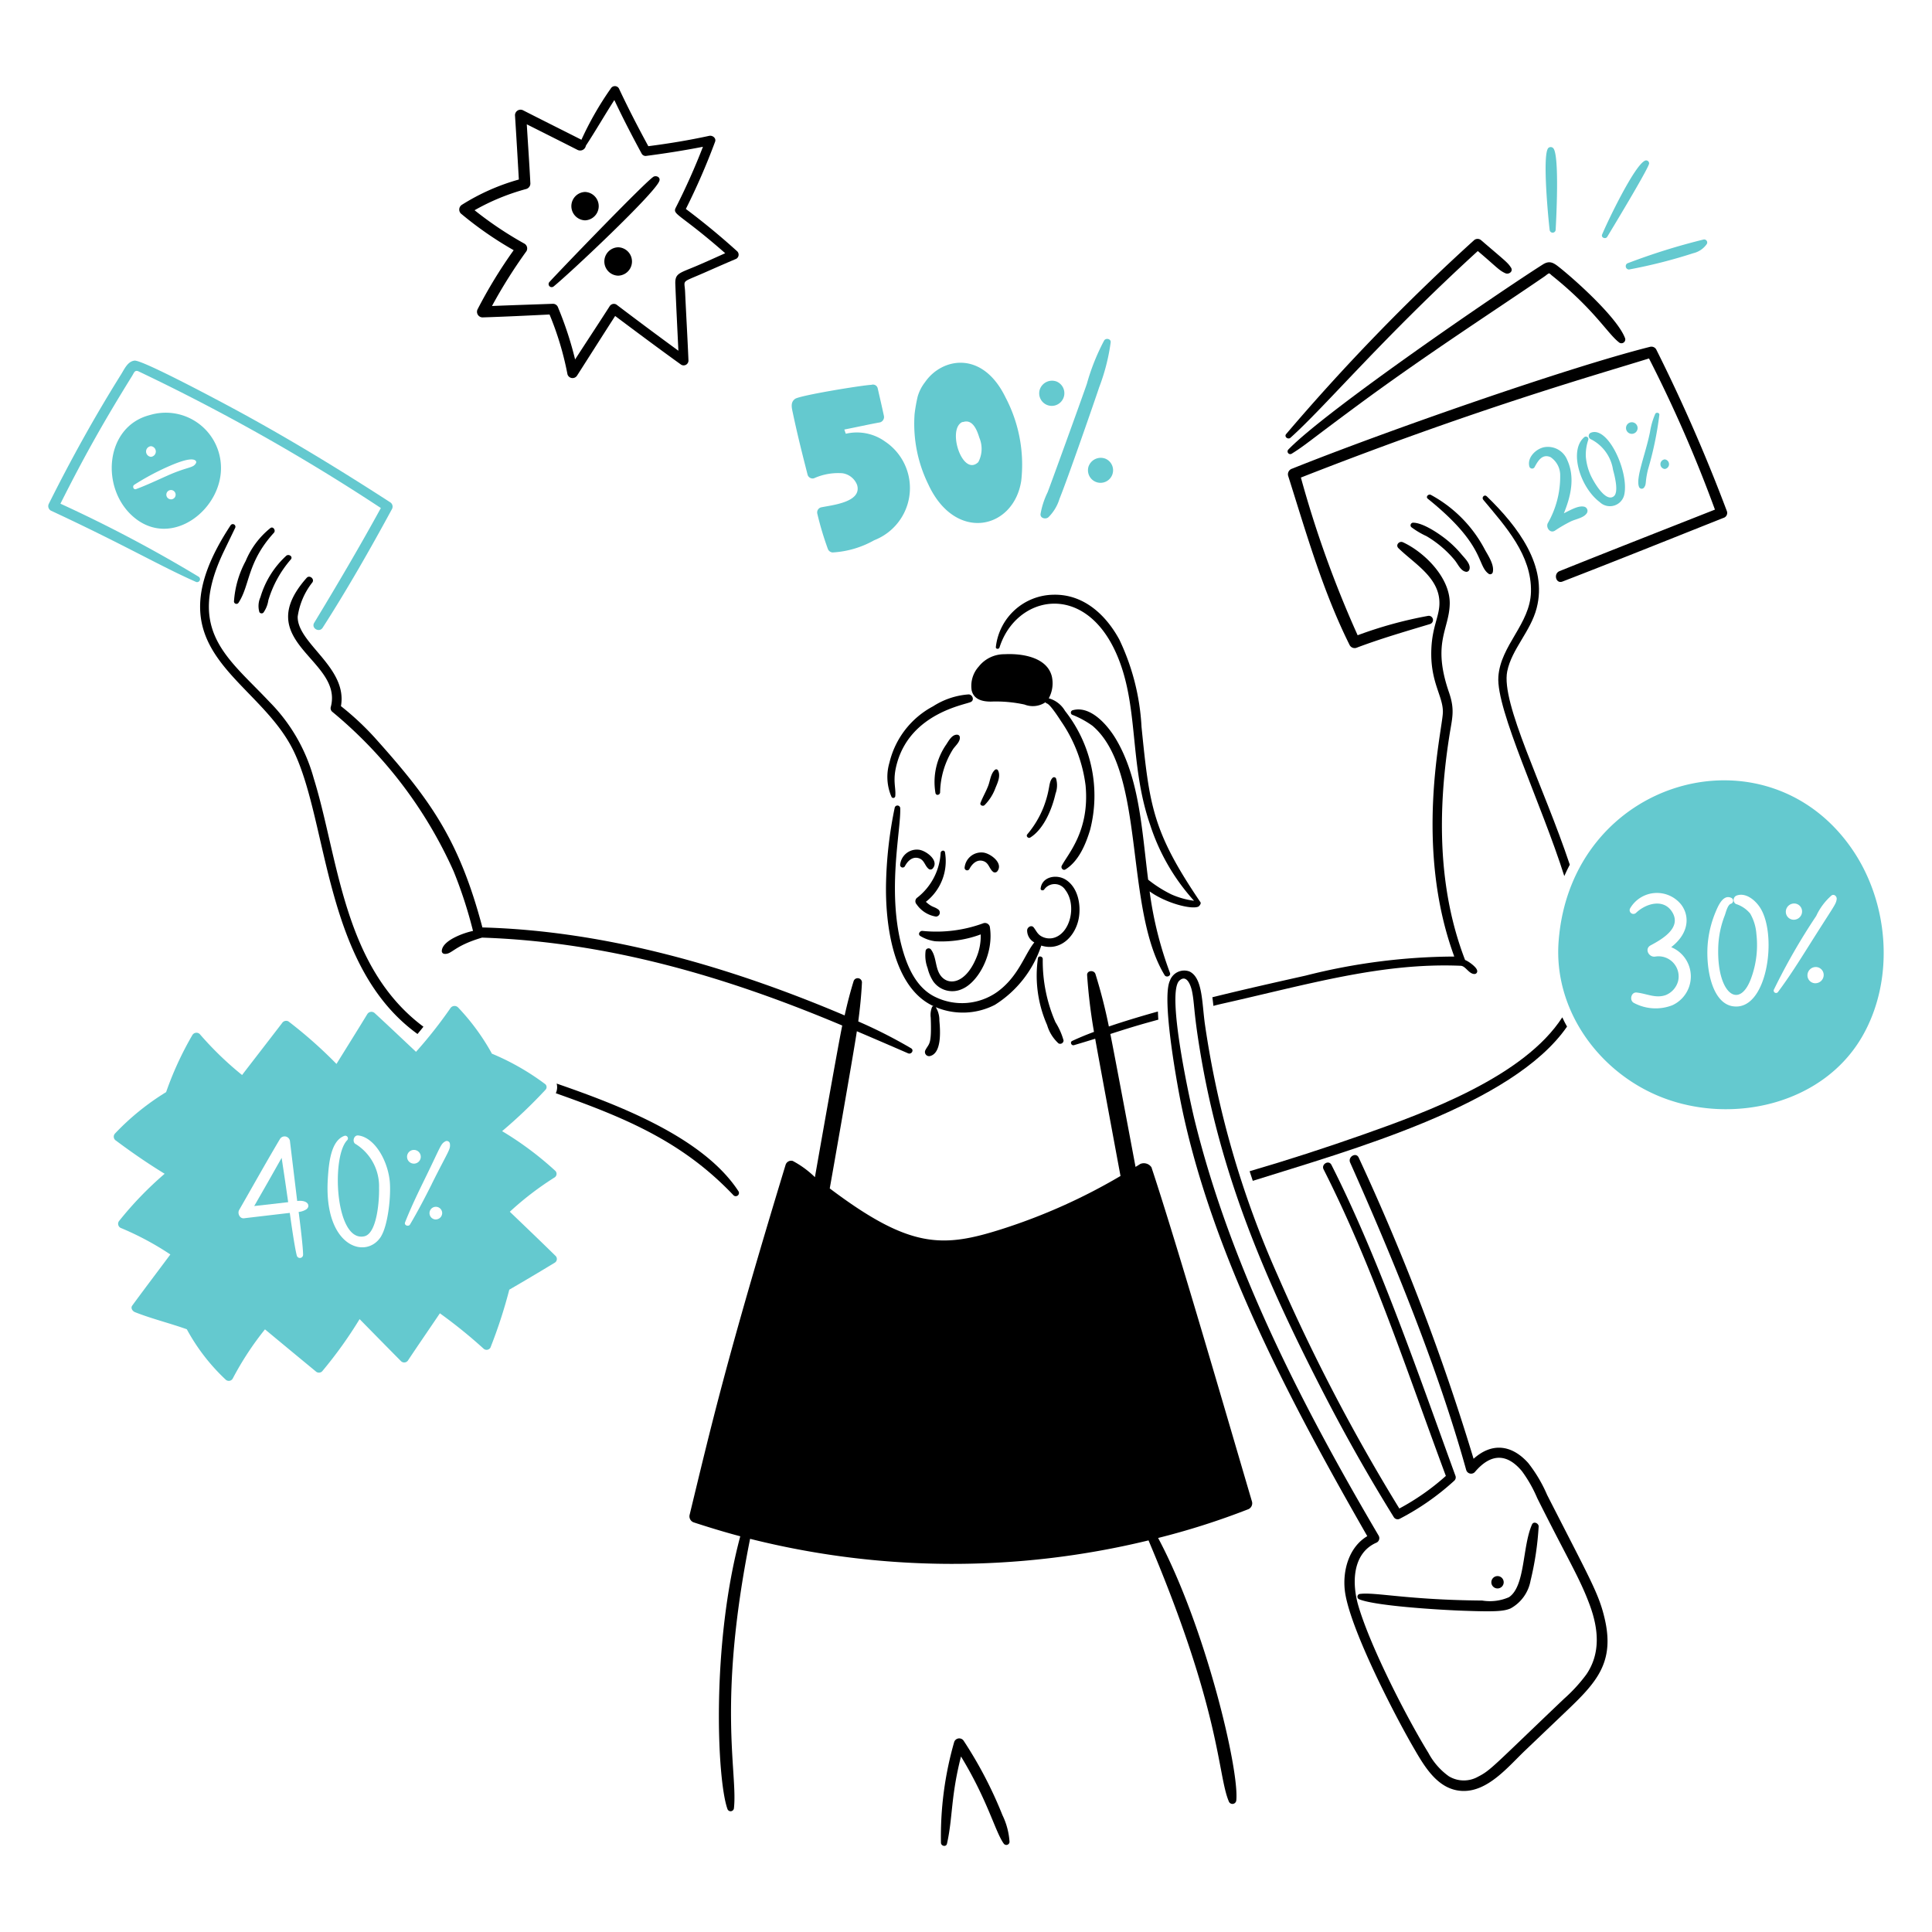 <svg viewBox="0 0 200 200" xmlns="http://www.w3.org/2000/svg" id="Using-Discount-Coupons-2--Streamline-Brooklyn.svg"><desc>Using Discount Coupons 2 Streamline Illustration: https://streamlinehq.com</desc><path d="M178.775 52.939a174.948 174.948 0 0 0 -7.328 -16.774 0.576 0.576 0 0 0 -0.633 -0.262c-8.684 2.185 -27.655 8.846 -37.053 12.613a0.608 0.608 0 0 0 -0.415 0.732c1.88 5.935 3.589 11.96 6.378 17.549a0.588 0.588 0 0 0 0.666 0.273c2.51 -0.953 5.077 -1.695 7.644 -2.468a0.436 0.436 0 0 0 -0.229 -0.841 43.139 43.139 0 0 0 -7.262 2 111.708 111.708 0 0 1 -5.875 -16.325c18.354 -7.2 30.782 -10.687 36.036 -12.329a140.168 140.168 0 0 1 6.826 15.648c-5.362 2.119 -10.731 4.214 -16.086 6.367 -0.655 0.263 -0.382 1.343 0.3 1.081 5.568 -2.153 11.106 -4.379 16.653 -6.585a0.539 0.539 0 0 0 0.378 -0.679Z" fill="#000000" stroke-width="1"></path><path d="M133.7 46.977c1.432 -0.889 1.628 -1.17 6.923 -5.078 7.074 -5.222 14.216 -9.816 19.307 -13.312 0.078 -0.053 0.35 -0.295 0.437 -0.284s0.2 0.153 0.273 0.207c4.493 3.595 5.81 6.1 7.022 6.978a0.4 0.4 0 0 0 0.578 -0.436c-0.724 -2.063 -5.046 -5.971 -6.847 -7.4 -0.577 -0.46 -0.993 -0.71 -1.681 -0.273 -4.578 2.906 -22.445 15.115 -26.351 19.165a0.279 0.279 0 0 0 0.339 0.433Z" fill="#000000" stroke-width="1"></path><path d="M133.586 45.317c3.6 -3.215 9.458 -10.253 19.395 -19.329 1.9 1.6 2.188 2.007 2.861 2.3 0.349 0.154 0.83 -0.186 0.579 -0.579 -0.346 -0.539 -0.572 -0.675 -3.08 -2.828a0.557 0.557 0 0 0 -0.764 0 216.785 216.785 0 0 0 -19.46 20.082c-0.175 0.288 0.239 0.56 0.469 0.354Z" fill="#000000" stroke-width="1"></path><path d="M76.321 26.021Q73.759 23.7 71 21.631a69.358 69.358 0 0 0 3.025 -6.957c0.143 -0.382 -0.272 -0.685 -0.611 -0.611 -2.083 0.453 -4.183 0.8 -6.3 1.07 -1.07 -1.966 -2.1 -3.963 -3.047 -5.984a0.485 0.485 0 0 0 -0.83 0 33.01 33.01 0 0 0 -3.047 5.318c-2.009 -1.016 -4.011 -2.013 -6.017 -3.036a0.577 0.577 0 0 0 -0.862 0.491c0.144 2.216 0.273 4.445 0.4 6.662a22.28 22.28 0 0 0 -5.886 2.61 0.585 0.585 0 0 0 -0.121 0.906 37.078 37.078 0 0 0 5.471 3.8 49.567 49.567 0 0 0 -3.723 6.094 0.581 0.581 0 0 0 0.491 0.863c2.316 -0.072 4.63 -0.186 6.945 -0.3a31.609 31.609 0 0 1 1.857 6.192 0.551 0.551 0 0 0 0.994 0.131c1.316 -2.057 2.62 -4.117 3.942 -6.17 2.271 1.7 4.537 3.392 6.836 5.045a0.5 0.5 0 0 0 0.753 -0.426c-0.1 -2.382 -0.241 -4.75 -0.349 -7.131 -0.059 -1.3 -0.49 -0.877 2.009 -1.977 1.092 -0.48 2.189 -0.965 3.287 -1.43a0.492 0.492 0 0 0 0.104 -0.77Zm-4.161 1.485c-1.877 0.8 -2.3 0.768 -2.25 1.943 0.091 2.283 0.208 4.576 0.317 6.858Q67 33.949 63.806 31.524a0.517 0.517 0 0 0 -0.7 0.186c-1.179 1.842 -2.392 3.669 -3.571 5.5a36.334 36.334 0 0 0 -1.758 -5.362 0.564 0.564 0 0 0 -0.524 -0.4c-2.107 0.077 -4.215 0.142 -6.323 0.229A52.184 52.184 0 0 1 54.5 26a0.574 0.574 0 0 0 -0.208 -0.776 37.381 37.381 0 0 1 -5.165 -3.461 22.946 22.946 0 0 1 5.351 -2.2 0.591 0.591 0 0 0 0.426 -0.557c-0.1 -2.043 -0.251 -4.1 -0.371 -6.137 1.758 0.884 3.509 1.761 5.263 2.653a0.6 0.6 0 0 0 0.852 -0.437c1.016 -1.55 1.944 -3.167 2.948 -4.728 0.885 1.878 1.84 3.721 2.829 5.547a0.467 0.467 0 0 0 0.426 0.241c1.986 -0.258 3.964 -0.568 5.918 -0.95a68.97 68.97 0 0 1 -2.817 6.311c-0.367 0.727 0.44 0.6 5.122 4.707 -0.981 0.441 -1.942 0.879 -2.914 1.293Z" fill="#000000" stroke-width="1"></path><path d="M60.563 22.81a1.47 1.47 0 0 0 0 -2.938 1.47 1.47 0 0 0 0 2.938Z" fill="#000000" stroke-width="1"></path><path d="M63.992 25.6a1.469 1.469 0 0 0 0 2.937 1.469 1.469 0 0 0 0 -2.937Z" fill="#000000" stroke-width="1"></path><path d="M67.683 18.278c-0.611 0.257 -9.966 9.971 -10.811 10.92a0.317 0.317 0 0 0 0.447 0.448c1.56 -1.251 10.438 -9.59 10.931 -10.9 0.15 -0.393 -0.283 -0.588 -0.567 -0.468Z" fill="#000000" stroke-width="1"></path><path d="M40.382 51.989c-5.289 -3.422 -10.678 -6.709 -16.228 -9.7 -0.719 -0.388 -9.4 -5.059 -10.232 -4.958 -0.71 0.086 -1.04 0.872 -1.376 1.409 -2.752 4.394 -5.233 8.886 -7.48 13.388a0.537 0.537 0 0 0 0.2 0.732c7.629 3.551 11.275 5.721 14.983 7.36a0.3 0.3 0 0 0 0.306 -0.524 142.134 142.134 0 0 0 -14.299 -7.554C8.922 46.833 11 43.23 13.682 38.906c0.188 -0.3 0.254 -0.629 0.644 -0.469a207.475 207.475 0 0 1 25.1 14.153c-2.2 4.018 -4.527 7.963 -6.9 11.881 -0.338 0.557 0.524 1.059 0.874 0.513 2.561 -3.989 4.919 -8.128 7.185 -12.3a0.534 0.534 0 0 0 -0.203 -0.695Z" fill="#64c9cf" stroke-width="1"></path><path d="M22.866 48.112a5.716 5.716 0 0 0 -7.366 -5.143c-4.678 1.2 -5.147 7.684 -1.595 10.614 3.944 3.258 9.246 -0.97 8.961 -5.471Zm-7.24 -1.922a0.552 0.552 0 0 1 0 1.1 0.552 0.552 0 0 1 0 -1.1Zm2.074 5.5a0.481 0.481 0 1 1 0.481 -0.48 0.48 0.48 0 0 1 -0.481 0.484Zm2.589 -3.756c-0.288 0.547 -0.8 0.345 -2.927 1.288 -1.09 0.485 -2.158 0.994 -3.276 1.409 -0.272 0.1 -0.414 -0.3 -0.186 -0.448a26.358 26.358 0 0 1 3.32 -1.8c0.7 -0.311 2.484 -1.106 3 -0.72a0.214 0.214 0 0 1 0.069 0.275Z" fill="#64c9cf" stroke-width="1"></path><path d="M91.565 45.666a5.007 5.007 0 0 0 -4.007 -0.764c-0.055 -0.142 -0.1 -0.284 -0.153 -0.437 1.234 -0.24 2.456 -0.517 3.7 -0.743a0.575 0.575 0 0 0 0.393 -0.688c-0.2 -0.941 -0.421 -1.877 -0.634 -2.817a0.5 0.5 0 0 0 -0.644 -0.382c-1.02 0.05 -7.376 1.088 -7.906 1.452 -0.447 0.307 -0.383 0.786 -0.284 1.256 0.562 2.667 1.063 4.6 1.572 6.6a0.541 0.541 0 0 0 0.656 0.371 6.1 6.1 0 0 1 2.959 -0.524 1.927 1.927 0 0 1 1.509 1.21c0.539 1.812 -2.666 2.092 -3.746 2.326a0.545 0.545 0 0 0 -0.371 0.655 32.221 32.221 0 0 0 1.081 3.615 0.56 0.56 0 0 0 0.513 0.393 9.89 9.89 0 0 0 4.3 -1.267 5.792 5.792 0 0 0 1.059 -10.254Z" fill="#64c9cf" stroke-width="1"></path><path d="M95.759 39.562a4.371 4.371 0 0 0 -0.765 1.5 16.737 16.737 0 0 0 -0.316 1.791 14.208 14.208 0 0 0 1.408 7.262c2.784 6.071 8.847 4.712 9.632 -0.339a14.957 14.957 0 0 0 -1.627 -8.638c-2.391 -4.922 -6.601 -4.099 -8.332 -1.576Zm5.514 8.277c-1.637 1.569 -3.263 -3.406 -1.66 -4.149a0.394 0.394 0 0 0 0.153 -0.022c0.961 -0.262 1.392 0.915 1.617 1.649a2.937 2.937 0 0 1 -0.11 2.522Z" fill="#64c9cf" stroke-width="1"></path><path d="M114.978 35.434c0.032 -0.372 -0.5 -0.471 -0.677 -0.186a22.385 22.385 0 0 0 -1.791 4.488c-0.519 1.52 -3.781 10.516 -4.062 11.226a8.376 8.376 0 0 0 -0.732 2.25c-0.045 0.448 0.535 0.568 0.808 0.339a4.523 4.523 0 0 0 1.158 -1.922c0.813 -1.982 3.727 -10.385 4.106 -11.543a20.833 20.833 0 0 0 1.19 -4.652Z" fill="#64c9cf" stroke-width="1"></path><path d="M109.278 41.953a1.312 1.312 0 0 0 0.1 -2.457 1.338 1.338 0 0 0 -1.747 0.852 1.3 1.3 0 0 0 1.647 1.605Z" fill="#64c9cf" stroke-width="1"></path><path d="M114.421 47.479a1.338 1.338 0 0 0 -1.747 0.852 1.3 1.3 0 1 0 1.747 -0.852Z" fill="#64c9cf" stroke-width="1"></path><path d="M164.021 52.459c-0.579 -0.148 -1.285 0.254 -2.129 0.677 0.721 -1.77 1.174 -3.705 0.349 -5.515a2.16 2.16 0 0 0 -2.359 -1.332c-0.862 0.153 -1.816 1.06 -1.561 2.009a0.294 0.294 0 0 0 0.535 0.065c0.34 -0.627 0.784 -1.426 1.66 -1.037a2.247 2.247 0 0 1 0.994 1.911 9.717 9.717 0 0 1 -1.289 4.936c-0.208 0.447 0.253 1.084 0.753 0.754a14.462 14.462 0 0 1 1.639 -0.951c0.492 -0.238 1.284 -0.355 1.616 -0.8a0.445 0.445 0 0 0 -0.208 -0.717Z" fill="#64c9cf" stroke-width="1"></path><path d="M168.924 43.711a0.6 0.6 0 0 0 0 1.2 0.6 0.6 0 0 0 0 -1.2Z" fill="#64c9cf" stroke-width="1"></path><path d="M171.349 42.849a7.656 7.656 0 0 0 -0.535 1.834c-0.455 2.325 -1.567 4.93 -1.114 5.777a0.3 0.3 0 0 0 0.5 0c0.265 -0.371 0.076 -0.507 0.393 -1.835a35.317 35.317 0 0 0 1.18 -5.656c0.056 -0.24 -0.323 -0.337 -0.424 -0.12Z" fill="#64c9cf" stroke-width="1"></path><path d="M172.332 47.555a0.5 0.5 0 0 0 0 0.994 0.5 0.5 0 0 0 0 -0.994Z" fill="#64c9cf" stroke-width="1"></path><path d="M164.644 44.814a0.369 0.369 0 0 0 0 0.634 4.257 4.257 0 0 1 2.337 3.188c0.176 0.649 0.612 2.322 0.076 2.741 -0.881 0.69 -2.172 -1.671 -2.413 -2.227a5.793 5.793 0 0 1 -0.481 -1.9 4.806 4.806 0 0 1 0.262 -1.737 0.259 0.259 0 0 0 -0.426 -0.251c-1.614 1.376 -0.426 5.19 1.606 6.716a1.522 1.522 0 0 0 2.555 -0.852c0.445 -2.373 -1.745 -7.126 -3.516 -6.312Z" fill="#64c9cf" stroke-width="1"></path><path d="M161.04 23.8c0.049 -0.871 0.428 -7.827 -0.262 -8.474a0.358 0.358 0 0 0 -0.5 0c-0.646 0.688 0.022 7.531 0.142 8.474a0.311 0.311 0 0 0 0.62 0Z" fill="#64c9cf" stroke-width="1"></path><path d="M166.38 24.514c0.061 -0.1 4.368 -7.2 4.335 -7.6a0.309 0.309 0 0 0 -0.382 -0.3c-1.1 0.371 -4.032 6.551 -4.488 7.677 -0.109 0.321 0.37 0.495 0.535 0.223Z" fill="#64c9cf" stroke-width="1"></path><path d="M168.63 27.9a53.4 53.4 0 0 0 6.672 -1.693 2.348 2.348 0 0 0 1.387 -0.95 0.314 0.314 0 0 0 -0.35 -0.459 66.275 66.275 0 0 0 -7.884 2.468 0.344 0.344 0 0 0 0.175 0.634Z" fill="#64c9cf" stroke-width="1"></path><path d="M96.228 103.948c0.653 0.364 0.343 0.088 0.251 0.316a2.218 2.218 0 0 0 -0.131 1.081c0.11 2.9 -0.171 2.627 -0.546 3.353a0.429 0.429 0 0 0 0.481 0.622c1.171 -0.3 1.075 -2.451 0.961 -3.658a2.583 2.583 0 0 0 -0.372 -1.4 7.253 7.253 0 0 0 6.116 -0.24 11.5 11.5 0 0 0 4.805 -6.137c2 0.633 3.539 -0.99 3.876 -2.807 0.258 -1.385 -0.065 -3.21 -1.354 -4.018 -0.939 -0.59 -2.446 -0.318 -2.588 0.917 -0.023 0.207 0.273 0.251 0.372 0.1a1.317 1.317 0 0 1 2.195 0.066c1.2 1.584 0.5 4.584 -1.322 4.969a1.713 1.713 0 0 1 -1.223 -0.219c-0.36 -0.218 -0.493 -0.567 -0.742 -0.884 -0.231 -0.294 -0.657 -0.033 -0.678 0.284a1.412 1.412 0 0 0 0.743 1.266c-1.011 1.243 -1.641 3.551 -3.866 5.144a6.316 6.316 0 0 1 -6.366 0.513c-1.837 -0.87 -2.772 -2.807 -3.331 -4.663 -1.788 -5.936 -0.238 -12.514 -0.317 -14.884a0.29 0.29 0 0 0 -0.567 -0.077 42.663 42.663 0 0 0 -0.9 7.743c-0.106 4.338 0.719 10.498 4.503 12.613Z" fill="#000000" stroke-width="1"></path><path d="M95.092 87.96a1.739 1.739 0 0 0 -1.911 1.584 0.264 0.264 0 0 0 0.492 0.131c0.277 -0.539 0.785 -1.045 1.452 -0.83 0.589 0.189 0.6 0.8 1.038 1.125a0.319 0.319 0 0 0 0.436 -0.12c0.612 -0.819 -0.786 -1.827 -1.507 -1.89Z" fill="#000000" stroke-width="1"></path><path d="M102.835 90.275a0.323 0.323 0 0 0 0.437 -0.12c0.592 -0.844 -0.786 -1.837 -1.507 -1.9a1.737 1.737 0 0 0 -1.911 1.584 0.264 0.264 0 0 0 0.491 0.131c0.278 -0.539 0.787 -1.05 1.453 -0.83 0.59 0.195 0.596 0.813 1.037 1.135Z" fill="#000000" stroke-width="1"></path><path d="M96.894 94.884a0.41 0.41 0 0 0 0.208 -0.754c-0.432 -0.307 -0.607 -0.18 -1.256 -0.775a5.343 5.343 0 0 0 1.977 -5.133c-0.067 -0.272 -0.422 -0.174 -0.448 0.066a6.315 6.315 0 0 1 -2.4 4.619 0.462 0.462 0 0 0 -0.087 0.71 3 3 0 0 0 2.006 1.267Z" fill="#000000" stroke-width="1"></path><path d="M101.088 99.1c-1.2 2.964 -3.206 3.018 -3.9 1.583 -0.374 -0.774 -0.3 -1.752 -0.841 -2.424a0.318 0.318 0 0 0 -0.524 0.142 3.732 3.732 0 0 0 0.208 1.835 4.3 4.3 0 0 0 0.6 1.387 2.42 2.42 0 0 0 2.981 0.753c1.665 -0.711 3.31 -3.672 2.851 -6.454a0.525 0.525 0 0 0 -0.634 -0.36 14.1 14.1 0 0 1 -6.312 0.808c-0.305 -0.043 -0.546 0.36 -0.229 0.535a3.939 3.939 0 0 0 1.529 0.535 11.66 11.66 0 0 0 4.707 -0.71 5.763 5.763 0 0 1 -0.436 2.37Z" fill="#000000" stroke-width="1"></path><path d="M92.679 82.4c0.085 -0.925 -0.323 -1.612 0.186 -3.418 1.449 -5.15 6.986 -6.012 7.633 -6.312 0.4 -0.187 0.175 -0.774 -0.218 -0.786a7.847 7.847 0 0 0 -3.691 1.234 8.956 8.956 0 0 0 -4.511 5.82 5.179 5.179 0 0 0 0.219 3.571 0.208 0.208 0 0 0 0.382 -0.109Z" fill="#000000" stroke-width="1"></path><path d="M97.32 82.042a8.676 8.676 0 0 1 1.332 -4.478c0.241 -0.36 0.749 -0.764 0.71 -1.234a0.277 0.277 0 0 0 -0.273 -0.273c-0.534 -0.029 -0.87 0.614 -1.124 1a6.813 6.813 0 0 0 -1.125 5.045c0.079 0.298 0.448 0.198 0.48 -0.06Z" fill="#000000" stroke-width="1"></path><path d="M103.305 79.737a0.2 0.2 0 0 0 -0.306 -0.043c-0.437 0.382 -0.493 1.091 -0.688 1.616 -0.231 0.622 -0.575 1.192 -0.808 1.8 -0.1 0.252 0.249 0.39 0.415 0.24a4.916 4.916 0 0 0 1.135 -1.791c0.229 -0.544 0.559 -1.259 0.252 -1.822Z" fill="#000000" stroke-width="1"></path><path d="M108.961 80.524c-0.454 0.486 -0.2 1.092 -0.917 2.992a10.085 10.085 0 0 1 -1.715 2.872c-0.131 0.2 0.129 0.432 0.317 0.317 1.391 -0.855 2.259 -2.932 2.621 -4.543a2.493 2.493 0 0 0 0.055 -1.573 0.221 0.221 0 0 0 -0.361 -0.065Z" fill="#000000" stroke-width="1"></path><path d="M100.585 71.46c0.218 0.961 1.125 1.172 2 1.168a13.881 13.881 0 0 1 3.472 0.306 2.343 2.343 0 0 0 2.174 -0.24c0.162 0.325 0.082 -0.4 1.616 1.976a15 15 0 0 1 2.533 6.651c0.437 4.693 -1.83 7.073 -2.468 8.3 -0.119 0.23 0.133 0.537 0.383 0.382 1.372 -0.851 2.106 -2.61 2.555 -4.106a14.171 14.171 0 0 0 -2.6 -12.307 2.813 2.813 0 0 0 -1.682 -1.3 3.26 3.26 0 0 0 0.317 -2.272c-0.508 -2.019 -3.156 -2.389 -4.892 -2.293a3.355 3.355 0 0 0 -2.665 1.267 2.99 2.99 0 0 0 -0.743 2.468Z" fill="#000000" stroke-width="1"></path><path d="M103.468 67.026c1.7 -5.359 8.709 -6.9 12.056 0.546 2.436 5.42 1.321 11.439 3.549 17.844a21.552 21.552 0 0 0 4.532 7.83 8.482 8.482 0 0 1 -2.337 -0.655 12.867 12.867 0 0 1 -2.413 -1.529c-0.658 -5.2 -0.9 -10.5 -3.363 -14.6 -0.832 -1.385 -2.6 -3.463 -4.456 -2.937a0.255 0.255 0 0 0 -0.065 0.458 9.617 9.617 0 0 1 2.118 1.147c5.557 4.716 3.254 18.852 7.47 25.816 0.172 0.285 0.676 0.1 0.557 -0.23a38.268 38.268 0 0 1 -2.108 -8.441c1.669 1.214 4.308 1.895 5.034 1.583 0.1 -0.043 0.326 -0.317 0.229 -0.458 -4.966 -7.326 -5.274 -9.956 -6.1 -18.139a23.863 23.863 0 0 0 -2.293 -9.042c-1.408 -2.6 -3.735 -4.741 -6.847 -4.652a6.086 6.086 0 0 0 -5.941 5.416c-0.023 0.217 0.31 0.251 0.378 0.043Z" fill="#000000" stroke-width="1"></path><path d="M107.946 99.263c-0.009 -0.273 -0.455 -0.36 -0.5 -0.066a12.683 12.683 0 0 0 0.95 6.913 4.134 4.134 0 0 0 1.18 1.9 0.352 0.352 0 0 0 0.524 -0.306 7.214 7.214 0 0 0 -0.841 -1.889 15.85 15.85 0 0 1 -1.313 -6.552Z" fill="#000000" stroke-width="1"></path><path d="M26.961 61.817a2.24 2.24 0 0 0 -0.109 1.551 0.27 0.27 0 0 0 0.415 0.054 2.955 2.955 0 0 0 0.513 -1.288 11.467 11.467 0 0 1 2.337 -4.234c0.227 -0.3 -0.23 -0.579 -0.481 -0.371a9.433 9.433 0 0 0 -2.675 4.288Z" fill="#000000" stroke-width="1"></path><path d="M24.689 62.4c1.209 -1.844 0.868 -4.177 3.67 -7.251 0.218 -0.24 -0.088 -0.7 -0.372 -0.481a8.618 8.618 0 0 0 -2.555 3.408 10.253 10.253 0 0 0 -1.212 4.2 0.257 0.257 0 0 0 0.469 0.124Z" fill="#000000" stroke-width="1"></path><path d="M119.2 120.841a0.948 0.948 0 0 0 -1.157 -0.349c-0.165 0.107 -0.328 0.207 -0.492 0.306 -0.163 -0.863 -2.238 -11.958 -2.609 -13.76 2.687 -0.865 3.462 -1.067 4.968 -1.485 -0.022 -0.284 -0.033 -0.557 -0.043 -0.841 -1.3 0.356 -3.434 0.987 -5.078 1.551a54.906 54.906 0 0 0 -1.387 -5.428c-0.143 -0.447 -0.9 -0.393 -0.863 0.12a56.472 56.472 0 0 0 0.71 5.865c-0.765 0.284 -1.521 0.593 -2.261 0.939 -0.252 0.118 -0.076 0.514 0.186 0.437q1.1 -0.324 2.2 -0.667c0.3 1.726 2.6 14.1 2.621 14.208a60.15 60.15 0 0 1 -12.2 5.471c-6.2 1.982 -9.562 2.1 -17.9 -4.183 0.054 -0.273 2.479 -14.043 2.806 -16.271 1.769 0.754 3.539 1.516 5.3 2.283 0.35 0.152 0.656 -0.329 0.306 -0.525a50.5 50.5 0 0 0 -5.46 -2.773c0.175 -1.344 0.32 -2.7 0.382 -4.052a0.442 0.442 0 0 0 -0.862 -0.12c-0.361 1.168 -0.667 2.359 -0.929 3.549 -11.77 -5 -24.661 -8.76 -37.5 -9.107 -2.418 -9.136 -5.439 -13.288 -11.193 -19.7a29.125 29.125 0 0 0 -3.451 -3.21c0.719 -4.011 -4.538 -6.485 -4.477 -9.271a7.4 7.4 0 0 1 1.529 -3.55c0.228 -0.361 -0.309 -0.788 -0.6 -0.458 -5.9 6.65 3.8 8.429 2.5 13.355a0.485 0.485 0 0 0 0.131 0.492 45.491 45.491 0 0 1 12.58 16.522 46.4 46.4 0 0 1 2.009 6.181c-0.889 0.178 -3.219 0.974 -3.232 2.1a0.292 0.292 0 0 0 0.273 0.273c0.791 0.07 0.937 -0.811 3.9 -1.682 13.092 0.442 25.355 4.075 37.282 9.1 -0.4 1.89 -2.6 14.389 -2.828 15.7a9.942 9.942 0 0 0 -2.3 -1.682 0.605 0.605 0 0 0 -0.743 0.426c-6.171 20.283 -7.744 27.2 -9.926 36.2a0.664 0.664 0 0 0 0.447 0.8c1.586 0.518 3.189 1.005 4.794 1.431 -3.012 11.205 -2.415 25.168 -1.332 28.218a0.346 0.346 0 0 0 0.677 -0.088c0.4 -3.663 -1.75 -10.764 1.671 -27.868a85.923 85.923 0 0 0 41.246 0.163c7.546 17.812 7.131 24.216 8.31 27.017a0.4 0.4 0 0 0 0.775 -0.109c0.323 -3.157 -3.2 -17.991 -8.092 -27.159a76.965 76.965 0 0 0 9.261 -2.948 0.67 0.67 0 0 0 0.459 -0.808c-2.501 -8.474 -7.685 -26.403 -10.408 -34.613Z" fill="#000000" stroke-width="1"></path><path d="M99.766 180.215a0.551 0.551 0 0 0 -0.993 0.131 35.427 35.427 0 0 0 -1.365 10.429c0.02 0.338 0.54 0.449 0.622 0.087 0.605 -2.659 0.387 -4.875 1.452 -9.031 2.765 4.541 3.531 7.755 4.412 9a0.331 0.331 0 0 0 0.612 -0.163 7.447 7.447 0 0 0 -0.732 -2.763 43.043 43.043 0 0 0 -4.008 -7.69Z" fill="#000000" stroke-width="1"></path><path d="M166.14 167.667c-0.6 -2.647 -1.424 -3.975 -5.985 -12.918a14.786 14.786 0 0 0 -1.954 -3.3c-1.663 -1.854 -3.71 -2.184 -5.657 -0.437a236.064 236.064 0 0 0 -11.892 -31.177c-0.272 -0.6 -1.147 -0.077 -0.885 0.513 4.433 9.943 9.07 21.244 12.013 31.822a0.531 0.531 0 0 0 0.884 0.229c1.727 -2.048 3.391 -1.89 4.882 -0.109a13.808 13.808 0 0 1 1.583 2.784c3.156 6.321 4.419 8.29 5.449 11.1 0.883 2.4 1.152 4.95 -0.36 7.164a16.342 16.342 0 0 1 -2.315 2.523c-7.361 7.01 -7.572 7.387 -8.889 8.059a3 3 0 0 1 -3.036 -0.044 7.019 7.019 0 0 1 -2.108 -2.413c-2.243 -3.643 -5.994 -10.955 -7.251 -15.223 -0.676 -2.294 -0.663 -5.468 1.911 -6.563a0.519 0.519 0 0 0 0.186 -0.71c-7.921 -13.474 -15.327 -27.836 -19.067 -43.081 -0.353 -1.438 -2.964 -13.064 -1.562 -14.371 0.764 -0.711 1.192 0.524 1.311 1.1 0.262 1.278 0.153 2.042 0.8 6 2.126 13.051 6.754 23.833 12.875 35.709q3.353 6.506 7.207 12.722a0.472 0.472 0 0 0 0.645 0.164 26.166 26.166 0 0 0 5.635 -3.942 0.468 0.468 0 0 0 0.12 -0.459c-3.709 -10.18 -7.937 -22.539 -12.853 -32.226 -0.272 -0.535 -1.08 -0.066 -0.809 0.47 5.109 10.081 8.6 20.825 12.657 31.734a24.565 24.565 0 0 1 -4.816 3.374 194.53 194.53 0 0 1 -12.6 -24.144 98.521 98.521 0 0 1 -7.524 -25.969c-0.32 -2.275 -0.232 -4.829 -1.605 -5.482a1.573 1.573 0 0 0 -2.02 0.95c-0.918 1.924 0.871 11.384 1.19 12.93 3.213 15.591 11.507 31.071 19.241 44.577 -1.878 1.113 -2.564 3.516 -2.326 5.613 0.425 3.736 5.082 12.772 7.077 16.216 1.125 1.943 2.511 4.415 5.045 4.543 2.675 0.135 4.806 -2.533 6.552 -4.193 1.136 -1.081 2.262 -2.161 3.4 -3.244 3.526 -3.377 5.961 -5.38 4.851 -10.291Z" fill="#000000" stroke-width="1"></path><path d="M140.805 165a0.29 0.29 0 0 0 -0.077 0.568c1.788 0.708 8.592 1.095 10.582 1.168 3.411 0.126 4.356 0.079 5.078 -0.24a4.105 4.105 0 0 0 2.053 -2.861 31.28 31.28 0 0 0 0.841 -5.635c-0.023 -0.328 -0.527 -0.547 -0.688 -0.186 -1.013 2.271 -0.681 6.373 -2.381 7.524a4.9 4.9 0 0 1 -2.773 0.35c-7.754 -0.065 -11.007 -0.883 -12.635 -0.688Z" fill="#000000" stroke-width="1"></path><path d="M155.023 164.435a0.639 0.639 0 0 0 0 -1.278 0.639 0.639 0 0 0 0 1.278Z" fill="#000000" stroke-width="1"></path><path d="M147.674 55.505a11.173 11.173 0 0 1 2.915 2.479c0.341 0.413 0.633 1.157 1.212 1.212a0.324 0.324 0 0 0 0.306 -0.229c0.2 -0.546 -0.48 -1.18 -0.808 -1.573a11.052 11.052 0 0 0 -1.5 -1.485c-0.8 -0.653 -2.486 -1.8 -3.516 -1.8a0.27 0.27 0 0 0 -0.186 0.459 8.609 8.609 0 0 0 1.577 0.937Z" fill="#000000" stroke-width="1"></path><path d="M147.805 51.629c6.03 4.85 5.035 6.892 6.323 7.786a0.279 0.279 0 0 0 0.4 -0.164c0.187 -0.751 -0.45 -1.7 -0.8 -2.326a13.629 13.629 0 0 0 -5.613 -5.7c-0.243 -0.114 -0.559 0.204 -0.31 0.404Z" fill="#000000" stroke-width="1"></path><path d="M151.667 99.383c-2.808 -7.279 -2.858 -15.307 -1.645 -23.107 0.3 -1.941 0.619 -2.739 -0.022 -4.6 -1.771 -5.133 0.016 -6.484 0.076 -9.162 0.061 -2.7 -2.624 -5.355 -4.838 -6.377 -0.381 -0.177 -0.807 0.282 -0.469 0.611 1.709 1.665 4.362 3.112 4.237 5.864 -0.058 1.272 -0.728 2.308 -0.83 4.51 -0.161 3.5 1.237 4.936 1.19 6.629 -0.05 1.849 -3.023 13.835 1.18 25.27a63.411 63.411 0 0 0 -15.4 1.976c-3.221 0.722 -6.432 1.442 -9.643 2.239 0.044 0.3 0.077 0.6 0.11 0.895 0.262 -0.076 0.525 -0.138 0.786 -0.2 9 -2.02 16.631 -4.3 24.822 -3.953 0.5 0.021 0.834 0.851 1.419 0.851a0.286 0.286 0 0 0 0.273 -0.36c-0.065 -0.388 -0.989 -1.014 -1.246 -1.086Z" fill="#000000" stroke-width="1"></path><path d="M30.434 77.826c3.584 7.526 3.135 22.241 12.787 29.212 0.208 -0.251 0.415 -0.5 0.612 -0.753 -8.333 -6.215 -8.789 -17.467 -11.357 -25.718a18.027 18.027 0 0 0 -4.587 -7.917c-4.344 -4.617 -8.665 -7.357 -4.707 -15.594 0.383 -0.8 0.775 -1.606 1.158 -2.4a0.272 0.272 0 0 0 -0.47 -0.273c-8.644 13.117 2.815 15.573 6.564 23.443Z" fill="#000000" stroke-width="1"></path><path d="M76.462 123.342c-3.649 -5.63 -12.486 -8.971 -18.837 -11.171a1.49 1.49 0 0 1 -0.087 1c7.294 2.575 13.17 5.05 18.4 10.571a0.335 0.335 0 0 0 0.524 -0.4Z" fill="#000000" stroke-width="1"></path><path d="M57.516 130.014c-1.57 -1.542 -3.156 -3.057 -4.74 -4.575a31.864 31.864 0 0 1 4.631 -3.549 0.441 0.441 0 0 0 0.087 -0.677 33.737 33.737 0 0 0 -5.515 -4.117 51.261 51.261 0 0 0 4.488 -4.281 0.4 0.4 0 0 0 -0.076 -0.623 25.682 25.682 0 0 0 -5.482 -3.123 0.423 0.423 0 0 0 -0.044 -0.1 23.135 23.135 0 0 0 -3.45 -4.685 0.515 0.515 0 0 0 -0.8 0.1 46.689 46.689 0 0 1 -3.549 4.5c-1.419 -1.333 -2.831 -2.674 -4.27 -4a0.5 0.5 0 0 0 -0.775 0.1c-1.048 1.721 -2.129 3.44 -3.189 5.154a46.653 46.653 0 0 0 -4.968 -4.4 0.5 0.5 0 0 0 -0.666 0.174c-1.374 1.793 -2.763 3.582 -4.139 5.373a34.048 34.048 0 0 1 -4.379 -4.237 0.493 0.493 0 0 0 -0.765 0.1 33.853 33.853 0 0 0 -2.719 5.908 25.889 25.889 0 0 0 -5.285 4.281 0.477 0.477 0 0 0 0.1 0.742c1.623 1.214 3.3 2.37 5.034 3.429a36.287 36.287 0 0 0 -4.685 4.849 0.477 0.477 0 0 0 0.208 0.786 30.128 30.128 0 0 1 5.067 2.719c-1.31 1.759 -2.646 3.517 -3.942 5.286 -0.2 0.271 0.033 0.589 0.284 0.688 1.75 0.692 3.592 1.136 5.362 1.769a20.519 20.519 0 0 0 4.018 5.209 0.468 0.468 0 0 0 0.732 -0.1 31.34 31.34 0 0 1 3.341 -5.1q2.622 2.178 5.253 4.346a0.477 0.477 0 0 0 0.666 0 44.39 44.39 0 0 0 3.877 -5.405c1.43 1.452 2.856 2.91 4.292 4.357a0.473 0.473 0 0 0 0.731 -0.1c1.079 -1.625 2.2 -3.243 3.287 -4.859a51.262 51.262 0 0 1 4.51 3.647 0.464 0.464 0 0 0 0.721 -0.087 51.211 51.211 0 0 0 1.955 -6.006q2.374 -1.375 4.728 -2.807a0.449 0.449 0 0 0 0.066 -0.686Zm-25.8 -4.826a1.827 1.827 0 0 1 -0.8 0.273c0.013 0.1 0.464 3.546 0.459 4.444a0.33 0.33 0 0 1 -0.645 0.087c-0.248 -0.885 -0.718 -4.333 -0.731 -4.433 -0.47 0.054 -3.637 0.424 -4.74 0.557 -0.447 0.054 -0.7 -0.524 -0.5 -0.863 1.409 -2.451 2.784 -4.926 4.226 -7.349a0.562 0.562 0 0 1 1.038 0.284c0.236 1.954 0.731 6.049 0.742 6.137 1.185 -0.132 1.376 0.561 0.946 0.863Zm7.732 2.806c-1.514 2.436 -5.94 1.139 -5.515 -5.919 0.1 -1.619 0.3 -4.015 1.747 -4.5a0.276 0.276 0 0 1 0.262 0.459c-1.676 1.691 -1.239 10.6 1.769 9.948 1.316 -0.283 1.565 -3.707 1.529 -5.034a5.155 5.155 0 0 0 -2.5 -4.565c-0.284 -0.273 -0.088 -0.893 0.349 -0.841 1.6 0.19 2.967 2.383 3.243 4.6 0.183 1.506 -0.15 4.658 -0.889 5.852Zm3.4 -8.955a0.71 0.71 0 1 1 -0.71 0.71 0.708 0.708 0 0 1 0.701 -0.71Zm2.271 7.2a0.656 0.656 0 1 1 0.656 -0.655 0.671 0.671 0 0 1 -0.665 0.652Zm-0.415 -3.68c-0.716 1.427 -1.45 2.834 -2.26 4.2 -0.155 0.261 -0.634 0.087 -0.513 -0.218 0.585 -1.476 1.264 -2.906 1.965 -4.336 1.773 -3.612 1.7 -3.764 2.2 -4.051a0.325 0.325 0 0 1 0.481 0.273c0.065 0.573 -0.157 0.692 -1.877 4.129Z" fill="#64c9cf" stroke-width="1"></path><path d="M29.156 119.858q-1.408 2.506 -2.839 4.991c0.72 -0.087 3.068 -0.349 3.516 -0.4 -0.077 -0.619 -0.584 -3.978 -0.677 -4.591Z" fill="#64c9cf" stroke-width="1"></path><path d="M161.728 105.313c-3.929 6.08 -13.852 9.759 -20.694 12.165 -3.854 1.355 -7.742 2.621 -11.674 3.767 0.11 0.328 0.219 0.666 0.328 0.994 10.105 -3.176 26.905 -7.82 32.531 -15.965 -0.185 -0.317 -0.338 -0.634 -0.491 -0.961Z" fill="#000000" stroke-width="1"></path><path d="M158.485 61.282c-0.087 3.309 -3.146 5.515 -3.375 8.769 -0.241 3.431 4.444 13.122 6.825 20.639 0.175 -0.393 0.361 -0.786 0.568 -1.179 -2.717 -8.152 -7.144 -16.72 -6.475 -20.017 0.466 -2.3 2.42 -4.127 3.046 -6.541 1.138 -4.384 -1.912 -8.423 -5.165 -11.576 -0.238 -0.231 -0.569 0.111 -0.36 0.361 2.292 2.751 5.035 5.733 4.936 9.544Z" fill="#000000" stroke-width="1"></path><path d="M191.759 87.949c-8.93 -13.064 -29.158 -7.322 -30.413 9.523 -0.528 7.076 4.171 13.552 10.647 16.107 7.306 2.883 16.772 0.764 20.825 -6.355 3.351 -5.887 2.718 -13.748 -1.059 -19.275Zm-6.039 5.581a0.821 0.821 0 0 1 0.83 0.83 0.86 0.86 0 0 1 -0.852 0.851 0.821 0.821 0 0 1 -0.83 -0.83 0.86 0.86 0 0 1 0.852 -0.851Zm-12.613 10.538a4.775 4.775 0 0 1 -3.975 -0.251c-0.481 -0.262 -0.284 -1.125 0.284 -1.071 1.016 0.1 1.986 0.642 3.025 0.262a2.162 2.162 0 0 0 1.277 -1.452 2.084 2.084 0 0 0 -2.358 -2.533c-0.667 0.118 -1.159 -0.8 -0.492 -1.158 1.167 -0.626 3.233 -1.8 2.25 -3.429 -0.884 -1.463 -2.741 -0.917 -3.757 0.066a0.39 0.39 0 0 1 -0.611 -0.47 3.214 3.214 0 0 1 5.3 -0.371c0.883 1.184 0.8 2.961 -1.048 4.39a3.277 3.277 0 0 1 0.105 6.017Zm6.268 0.1c-2.312 -0.37 -2.872 -4.435 -2.544 -6.9a10.929 10.929 0 0 1 0.742 -2.8c0.249 -0.591 0.756 -1.894 1.606 -1.54a0.331 0.331 0 0 1 0 0.633c-0.337 0.1 -0.522 0.9 -0.623 1.18a9.929 9.929 0 0 0 -0.688 3.5c-0.1 4.675 2.237 6.372 3.44 2.938a9.965 9.965 0 0 0 0.513 -4.5 4.915 4.915 0 0 0 -0.644 -2.108 3.162 3.162 0 0 0 -1.485 -0.994 0.49 0.49 0 0 1 0.12 -0.884c0.951 -0.313 1.921 0.524 2.4 1.277 1.828 2.866 0.728 10.766 -2.837 10.196Zm8.562 -2.381a0.82 0.82 0 0 1 -0.83 -0.83 0.86 0.86 0 0 1 0.852 -0.851 0.82 0.82 0 0 1 0.829 0.83 0.861 0.861 0 0 1 -0.851 0.849Zm2.195 -8.692c-0.092 0.565 -0.195 0.546 -2.883 4.816 -1.022 1.623 -2.029 3.223 -3.178 4.761a0.247 0.247 0 0 1 -0.426 -0.251 64.714 64.714 0 0 1 4.368 -7.6 6.368 6.368 0 0 1 1.594 -2.129c0.283 -0.18 0.569 0.128 0.525 0.401Z" fill="#64c9cf" stroke-width="1"></path></svg>